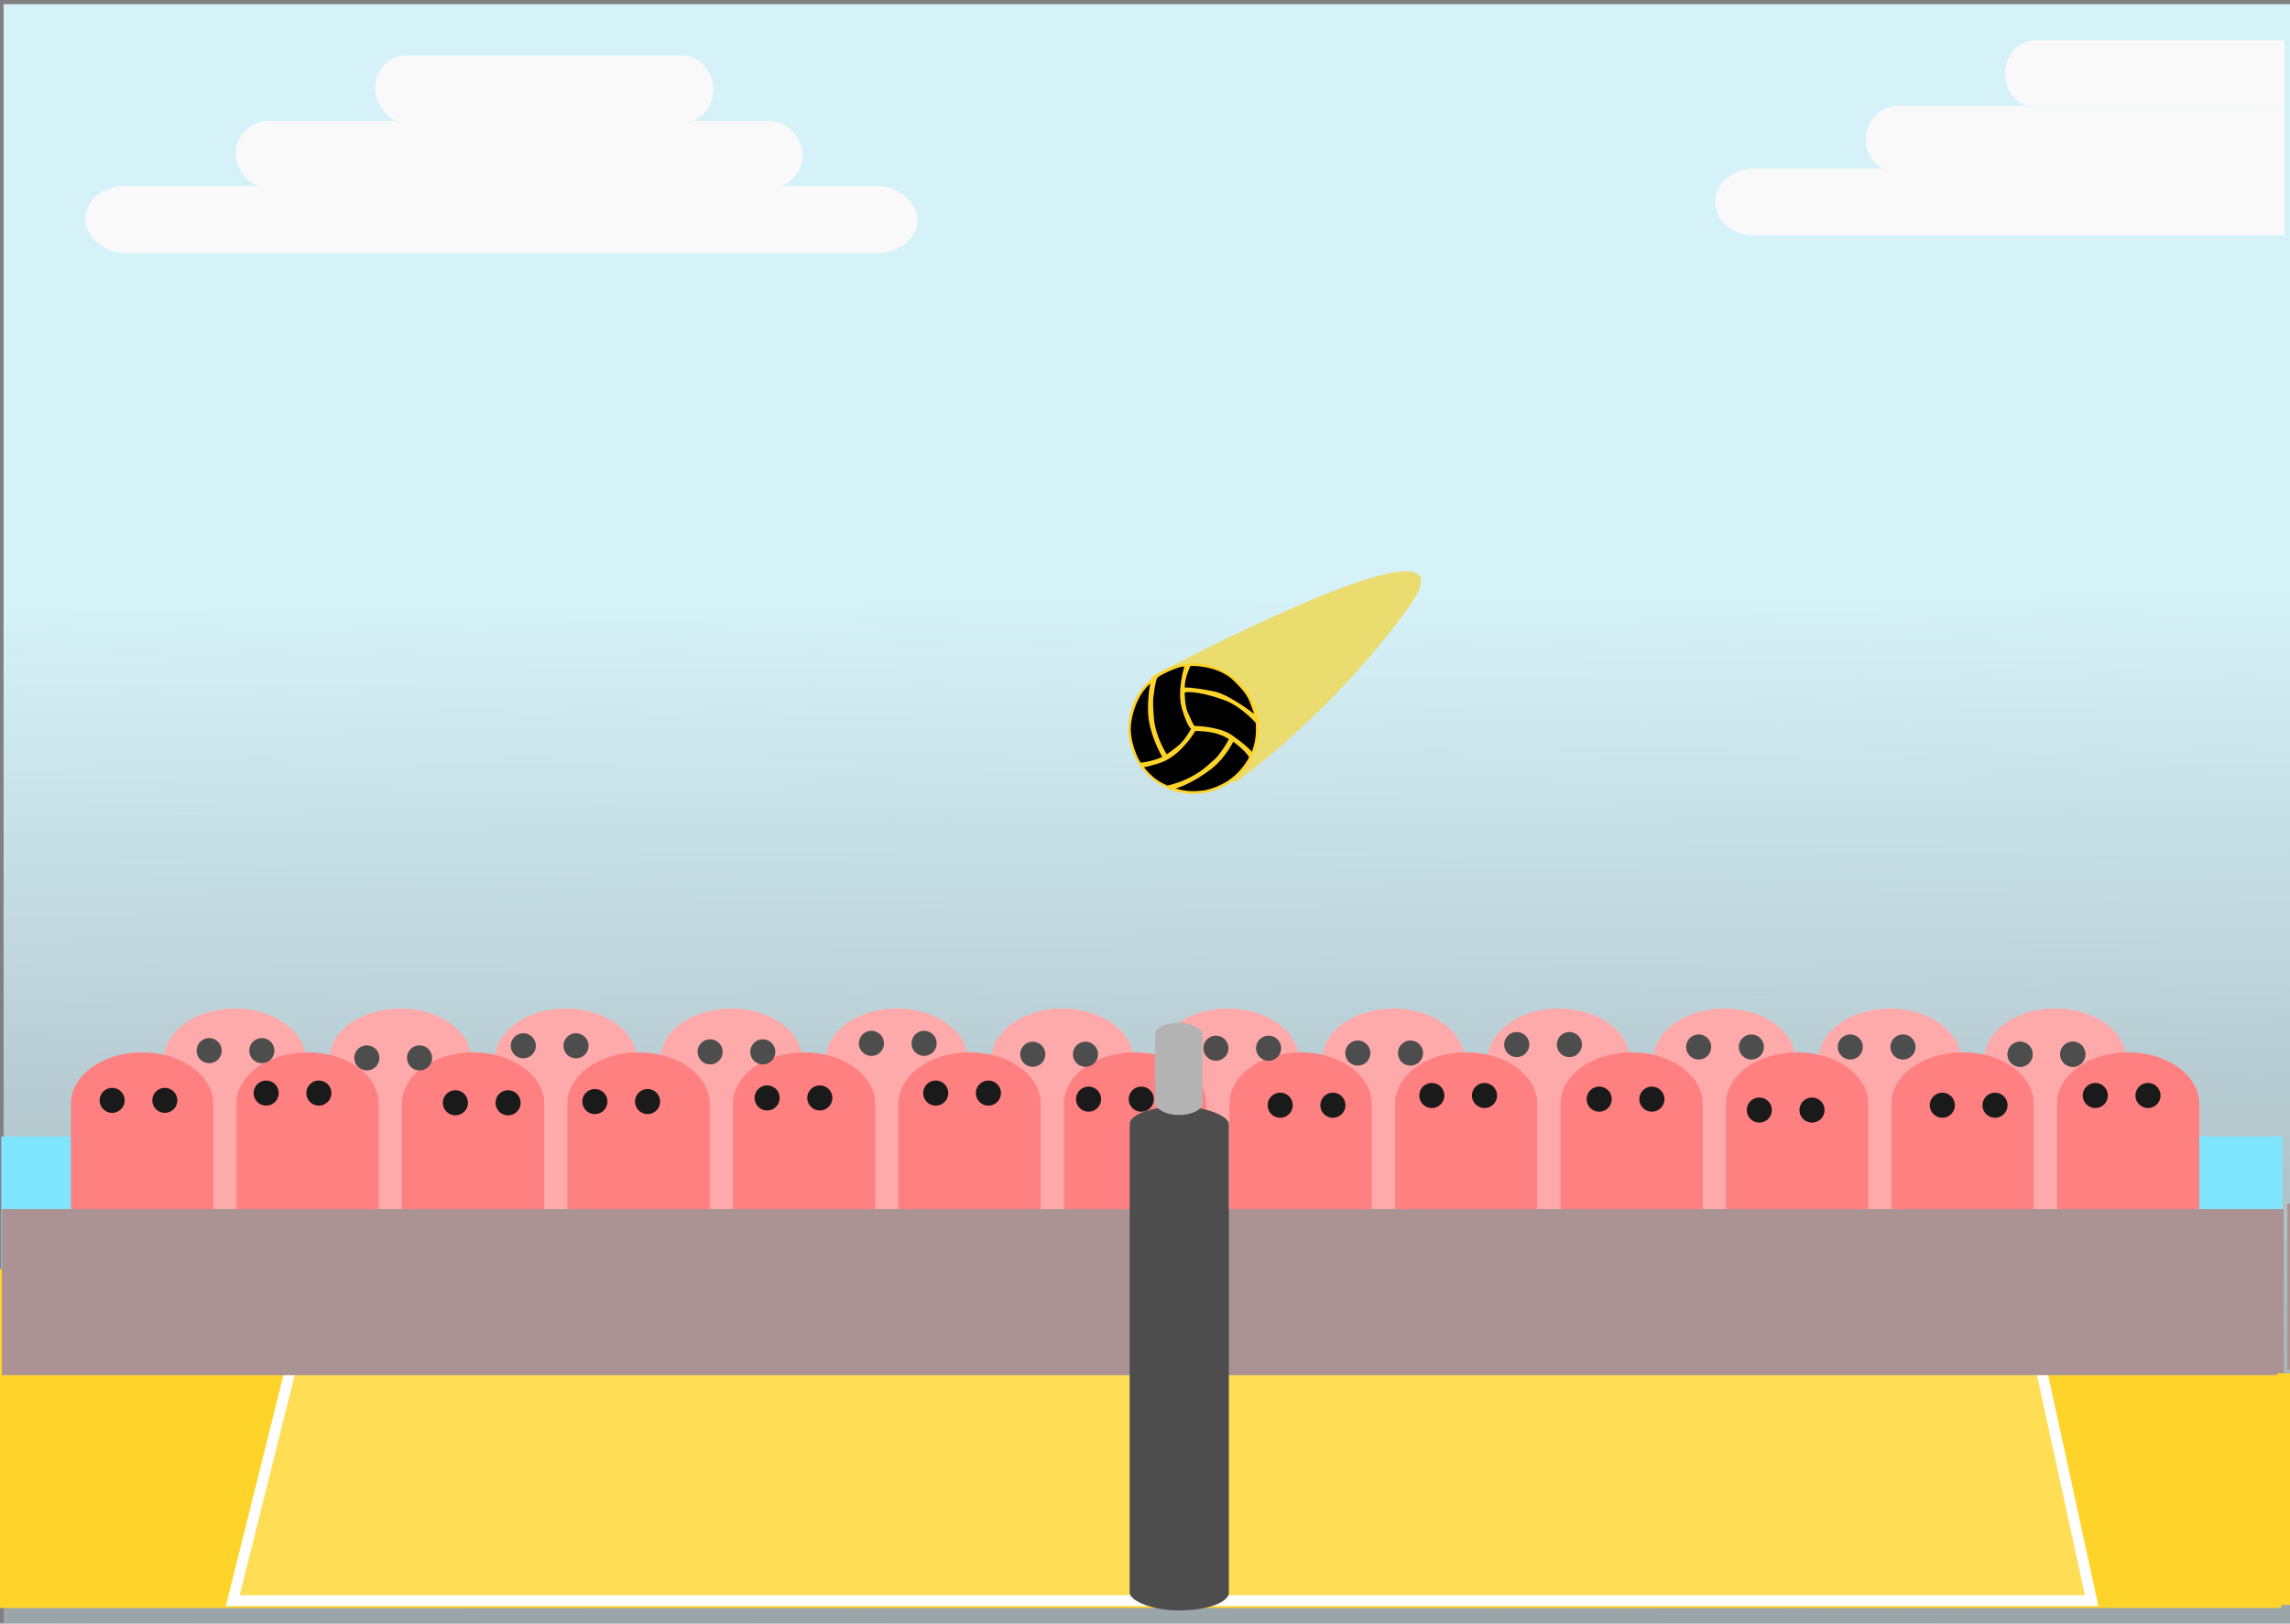 <?xml version="1.0" encoding="UTF-8" standalone="no"?>
<!-- Created with Inkscape (http://www.inkscape.org/) -->

<svg
   width="297.943mm"
   height="211.248mm"
   viewBox="0 0 1126.084 798.419"
   version="1.1"
   id="svg1"
   inkscape:version="1.3 (0e150ed6c4, 2023-07-21)"
   sodipodi:docname="backgorund.svg"
   xml:space="preserve"
   inkscape:export-filename="Volleyball Home Screen.svg"
   inkscape:export-xdpi="96"
   inkscape:export-ydpi="96"
   xmlns:inkscape="http://www.inkscape.org/namespaces/inkscape"
   xmlns:sodipodi="http://sodipodi.sourceforge.net/DTD/sodipodi-0.dtd"
   xmlns:xlink="http://www.w3.org/1999/xlink"
   xmlns="http://www.w3.org/2000/svg"
   xmlns:svg="http://www.w3.org/2000/svg"><rect x="0" y="0" width="1126.084" height="798.419" fill="#808080" stroke="none"/><sodipodi:namedview
     id="namedview1"
     pagecolor="#ffffff"
     bordercolor="#000000"
     borderopacity="0.25"
     inkscape:showpageshadow="2"
     inkscape:pageopacity="0.0"
     inkscape:pagecheckerboard="0"
     inkscape:deskcolor="#d1d1d1"
     inkscape:document-units="mm"
     inkscape:zoom="0.83828443"
     inkscape:cx="561.8618"
     inkscape:cy="28.033445"
     inkscape:window-width="2148"
     inkscape:window-height="1701"
     inkscape:window-x="2392"
     inkscape:window-y="0"
     inkscape:window-maximized="0"
     inkscape:current-layer="layer1" /><defs
     id="defs1"><linearGradient
       id="linearGradient26"
       inkscape:collect="always"><stop
         style="stop-color:#d6f2f9;stop-opacity:1;"
         offset="0"
         id="stop26" /><stop
         style="stop-color:#c5e9f5;stop-opacity:0;"
         offset="1"
         id="stop27" /></linearGradient><linearGradient
       id="linearGradient4"
       inkscape:collect="always"><stop
         style="stop-color:#d6f2f9;stop-opacity:1;"
         offset="0"
         id="stop4" /><stop
         style="stop-color:#c5e9f5;stop-opacity:0;"
         offset="1"
         id="stop5" /></linearGradient><linearGradient
       inkscape:collect="always"
       xlink:href="#linearGradient4"
       id="linearGradient5"
       x1="182.387"
       y1="291.607"
       x2="187.689"
       y2="1051.905"
       gradientUnits="userSpaceOnUse"
       gradientTransform="matrix(1.005,0,0,1.007,-0.241,4.493)" /><linearGradient
       inkscape:collect="always"
       xlink:href="#linearGradient26"
       id="linearGradient27"
       x1="1179.152"
       y1="268.278"
       x2="1185.514"
       y2="1051.905"
       gradientUnits="userSpaceOnUse"
       gradientTransform="translate(3.792,1.264)" /></defs><g
     inkscape:label="Layer 1"
     inkscape:groupmode="layer"
     id="layer1"
     transform="translate(-0.133,-3.473)"><rect
       style="display:inline;fill:url(#linearGradient5);fill-opacity:1;stroke:none;stroke-width:5.949;stroke-dasharray:none;stroke-opacity:1"
       id="rect4"
       width="1126.079"
       height="798.419"
       x="1.89"
       y="5.56" /><rect
       style="fill:#80e5ff;stroke-width:0.706"
       id="rect24"
       width="1121.713"
       height="65.983"
       x="0.75"
       y="562.356" /><path
       id="path28"
       style="display:inline;fill:#ffaaaa;stroke-width:6.099"
       d="m 115.582,499.443 h 1e-5 c 19.386,0 34.993,11.315 34.993,25.37 v 50.74 c 0,14.055 -15.607,25.37 -34.993,25.37 h -1e-5 c -19.386,0 -34.993,-11.315 -34.993,-25.37 v -50.74 c 0,-14.055 15.607,-25.37 34.993,-25.37 z" /><path
       id="rect6"
       style="display:inline;fill:#ff8080;stroke-width:6.099"
       d="m 69.986,520.969 h 7e-6 c 19.386,0 34.993,11.315 34.993,25.37 v 50.74 c 0,14.055 -15.607,25.37 -34.993,25.37 h -7e-6 c -19.386,0 -34.993,-11.315 -34.993,-25.37 v -50.74 c 0,-14.055 15.607,-25.37 34.993,-25.37 z" /><rect
       style="fill:#5599ff;stroke-width:1.002"
       id="rect2"
       width="1.06"
       height="6.362"
       x="548.221"
       y="769.842"
       rx="24.517"
       ry="6.362" /><rect
       style="fill:#ffd42a;stroke-width:0;stroke-dasharray:none"
       id="rect3"
       width="1121.709"
       height="166.751"
       x="0.133"
       y="627.48" /><path
       style="fill:#ffdd55;stroke:#ffffff;stroke-width:5.362;stroke-dasharray:none;stroke-opacity:1"
       d="M 114.604,790.621 H 1028.694 L 1003.76,676.094 H 143.196 Z"
       id="path2" /><g
       id="g39"
       transform="matrix(1,0,0,0.725,45.597,149.647)"
       style="fill:#ffaaaa"><path
         d="m 965.219,482.477 v 0 0 c 19.386,0 34.991,15.607 34.991,34.993 v 0 69.985 0 c 0,19.386 -15.605,34.993 -34.991,34.993 v 0 0 0 c -19.386,0 -34.993,-15.607 -34.993,-34.993 v 0 -69.985 0 c 0,-19.386 15.607,-34.993 34.993,-34.993 z"
         style="fill:#ffaaaa;stroke-width:7.163"
         id="path29" /><path
         d="m 883.834,482.477 v 0 h 0.001 c 19.385,0 34.992,15.607 34.992,34.993 v 0 69.985 0 c 0,19.386 -15.607,34.993 -34.993,34.993 v 0 0 0 c -19.386,0 -34.993,-15.607 -34.993,-34.993 v 0 -69.985 -10e-4 c 0,-19.385 15.607,-34.992 34.993,-34.992 z"
         style="fill:#ffaaaa;stroke-width:7.163"
         id="path30" /><path
         d="m 802.449,482.477 v 0 h 0.001 c 19.385,0 34.992,15.607 34.992,34.993 v 0 69.985 0 c 0,19.386 -15.607,34.993 -34.993,34.993 v 0 0 0 c -19.386,0 -34.993,-15.607 -34.993,-34.993 v 0 -69.985 -10e-4 c 0,-19.386 15.607,-34.992 34.993,-34.992 z"
         style="fill:#ffaaaa;stroke-width:7.163"
         id="path31" /><path
         d="m 721.064,482.477 v 0 h 0.001 c 19.386,0 34.992,15.607 34.992,34.993 v 0 69.985 10e-4 c 0,19.385 -15.607,34.992 -34.993,34.992 v 0 0 0 c -19.386,0 -34.993,-15.607 -34.993,-34.993 v 0 -69.985 -10e-4 c 10e-4,-19.386 15.607,-34.992 34.993,-34.992 z"
         style="fill:#ffaaaa;stroke-width:7.163"
         id="path32" /><path
         d="m 639.679,482.477 v 0 h 10e-4 c 19.386,0 34.992,15.607 34.992,34.993 v 0 69.985 10e-4 c 0,19.385 -15.607,34.992 -34.993,34.992 v 0 0 0 c -19.386,0 -34.992,-15.607 -34.992,-34.993 v 0 -69.985 -10e-4 c 0,-19.386 15.607,-34.992 34.992,-34.992 z"
         style="fill:#ffaaaa;stroke-width:7.163"
         id="path33" /><path
         d="m 558.295,482.477 v 0 0 c 19.386,0 34.992,15.607 34.992,34.993 v 0 69.985 10e-4 c 0,19.385 -15.607,34.992 -34.992,34.992 v 0 h -10e-4 v 0 c -19.386,0 -34.992,-15.607 -34.992,-34.993 v 0 -69.985 -10e-4 c 0,-19.386 15.607,-34.992 34.993,-34.992 z"
         style="fill:#ffaaaa;stroke-width:7.163"
         id="path34" /><path
         d="m 476.91,482.477 v 0 0 c 19.386,0 34.993,15.607 34.993,34.993 v 0 69.985 10e-4 c -0.001,19.386 -15.607,34.992 -34.993,34.992 v 0 h -0.001 v 0 c -19.386,0 -34.992,-15.607 -34.992,-34.993 v 0 -69.985 -10e-4 c 0,-19.386 15.607,-34.992 34.993,-34.992 z"
         style="fill:#ffaaaa;stroke-width:7.163"
         id="path35" /><path
         d="m 395.525,482.477 v 0 0 c 19.386,0 34.993,15.607 34.993,34.993 v 0 69.985 10e-4 c -10e-4,19.386 -15.607,34.992 -34.993,34.992 v 0 h -10e-4 v 0 c -19.386,-10e-4 -34.992,-15.607 -34.992,-34.993 v 0 -69.985 -10e-4 c 0,-19.386 15.607,-34.992 34.993,-34.992 z"
         style="fill:#ffaaaa;stroke-width:7.163"
         id="path36" /><path
         d="m 314.14,482.477 v 0 0 c 19.386,0 34.993,15.607 34.993,34.993 v 0 69.985 10e-4 c 0,19.386 -15.607,34.992 -34.993,34.992 v 0 h -10e-4 v 0 c -19.386,-10e-4 -34.992,-15.607 -34.992,-34.993 v 0 -69.985 -10e-4 c 0.001,-19.386 15.607,-34.992 34.993,-34.992 z"
         style="fill:#ffaaaa;stroke-width:7.163"
         id="path37" /><path
         d="m 232.755,482.477 v 0 0 c 19.386,0 34.993,15.607 34.993,34.993 v 0 69.985 10e-4 c 0,19.386 -15.607,34.992 -34.993,34.992 v 0 0 h -0.001 c -19.386,-10e-4 -34.992,-15.607 -34.992,-34.993 v 0 -69.985 -10e-4 c 0.001,-19.386 15.608,-34.992 34.993,-34.992 z"
         style="fill:#ffaaaa;stroke-width:7.163"
         id="path38" /><path
         d="m 151.37,482.477 v 0 h 0.001 c 19.386,0 34.992,15.607 34.992,34.993 v 0 69.985 10e-4 c 0,19.386 -15.607,34.992 -34.993,34.992 v 0 0 h -0.001 c -19.385,-10e-4 -34.991,-15.607 -34.991,-34.993 v -0.001 -69.984 -10e-4 c 0,-19.386 15.607,-34.992 34.992,-34.992 z"
         style="fill:#ffaaaa;stroke-width:7.163"
         id="path39" /></g><path
       id="rect7"
       style="fill:#ff8080;stroke-width:6.099"
       d="m 1046.603,520.969 v 0 c 19.386,0 34.993,11.315 34.993,25.37 v 50.74 c 0,14.055 -15.607,25.37 -34.993,25.37 v 0 c -19.386,0 -34.993,-11.315 -34.993,-25.37 v -50.74 c 0,-14.055 15.607,-25.37 34.993,-25.37 z" /><g
       id="g17"
       transform="matrix(1,0,0,0.725,0,171.173)"><path
         d="m 965.219,482.477 v 0 0 c 19.386,0 34.991,15.607 34.991,34.993 v 0 69.985 0 c 0,19.386 -15.605,34.993 -34.991,34.993 v 0 0 0 c -19.386,0 -34.993,-15.607 -34.993,-34.993 v 0 -69.985 0 c 0,-19.386 15.607,-34.993 34.993,-34.993 z"
         style="fill:#ff8080;stroke-width:7.163"
         id="path7" /><path
         d="m 883.834,482.477 v 0 h 0.001 c 19.385,0 34.992,15.607 34.992,34.993 v 0 69.985 0 c 0,19.386 -15.607,34.993 -34.993,34.993 v 0 0 0 c -19.386,0 -34.993,-15.607 -34.993,-34.993 v 0 -69.985 -10e-4 c 0,-19.385 15.607,-34.992 34.993,-34.992 z"
         style="fill:#ff8080;stroke-width:7.163"
         id="path8" /><path
         d="m 802.449,482.477 v 0 h 0.001 c 19.385,0 34.992,15.607 34.992,34.993 v 0 69.985 0 c 0,19.386 -15.607,34.993 -34.993,34.993 v 0 0 0 c -19.386,0 -34.993,-15.607 -34.993,-34.993 v 0 -69.985 -10e-4 c 0,-19.386 15.607,-34.992 34.993,-34.992 z"
         style="fill:#ff8080;stroke-width:7.163"
         id="path9" /><path
         d="m 721.064,482.477 v 0 h 0.001 c 19.386,0 34.992,15.607 34.992,34.993 v 0 69.985 10e-4 c 0,19.385 -15.607,34.992 -34.993,34.992 v 0 0 0 c -19.386,0 -34.993,-15.607 -34.993,-34.993 v 0 -69.985 -10e-4 c 10e-4,-19.386 15.607,-34.992 34.993,-34.992 z"
         style="fill:#ff8080;stroke-width:7.163"
         id="path10" /><path
         d="m 639.679,482.477 v 0 h 10e-4 c 19.386,0 34.992,15.607 34.992,34.993 v 0 69.985 10e-4 c 0,19.385 -15.607,34.992 -34.993,34.992 v 0 0 0 c -19.386,0 -34.992,-15.607 -34.992,-34.993 v 0 -69.985 -10e-4 c 0,-19.386 15.607,-34.992 34.992,-34.992 z"
         style="fill:#ff8080;stroke-width:7.163"
         id="path11" /><path
         d="m 558.295,482.477 v 0 0 c 19.386,0 34.992,15.607 34.992,34.993 v 0 69.985 10e-4 c 0,19.385 -15.607,34.992 -34.992,34.992 v 0 h -10e-4 v 0 c -19.386,0 -34.992,-15.607 -34.992,-34.993 v 0 -69.985 -10e-4 c 0,-19.386 15.607,-34.992 34.993,-34.992 z"
         style="fill:#ff8080;stroke-width:7.163"
         id="path12" /><path
         d="m 476.91,482.477 v 0 0 c 19.386,0 34.993,15.607 34.993,34.993 v 0 69.985 10e-4 c -0.001,19.386 -15.607,34.992 -34.993,34.992 v 0 h -0.001 v 0 c -19.386,0 -34.992,-15.607 -34.992,-34.993 v 0 -69.985 -10e-4 c 0,-19.386 15.607,-34.992 34.993,-34.992 z"
         style="fill:#ff8080;stroke-width:7.163"
         id="path13" /><path
         d="m 395.525,482.477 v 0 0 c 19.386,0 34.993,15.607 34.993,34.993 v 0 69.985 10e-4 c -10e-4,19.386 -15.607,34.992 -34.993,34.992 v 0 h -10e-4 v 0 c -19.386,-10e-4 -34.992,-15.607 -34.992,-34.993 v 0 -69.985 -10e-4 c 0,-19.386 15.607,-34.992 34.993,-34.992 z"
         style="fill:#ff8080;stroke-width:7.163"
         id="path14" /><path
         d="m 314.14,482.477 v 0 0 c 19.386,0 34.993,15.607 34.993,34.993 v 0 69.985 10e-4 c 0,19.386 -15.607,34.992 -34.993,34.992 v 0 h -10e-4 v 0 c -19.386,-10e-4 -34.992,-15.607 -34.992,-34.993 v 0 -69.985 -10e-4 c 0.001,-19.386 15.607,-34.992 34.993,-34.992 z"
         style="fill:#ff8080;stroke-width:7.163"
         id="path15" /><path
         d="m 232.755,482.477 v 0 0 c 19.386,0 34.993,15.607 34.993,34.993 v 0 69.985 10e-4 c 0,19.386 -15.607,34.992 -34.993,34.992 v 0 0 h -0.001 c -19.386,-10e-4 -34.992,-15.607 -34.992,-34.993 v 0 -69.985 -10e-4 c 0.001,-19.386 15.608,-34.992 34.993,-34.992 z"
         style="fill:#ff8080;stroke-width:7.163"
         id="path16" /><path
         d="m 151.37,482.477 v 0 h 0.001 c 19.386,0 34.992,15.607 34.992,34.993 v 0 69.985 10e-4 c 0,19.386 -15.607,34.992 -34.993,34.992 v 0 0 h -0.001 c -19.385,-10e-4 -34.991,-15.607 -34.991,-34.993 v -0.001 -69.984 -10e-4 c 0,-19.386 15.607,-34.992 34.992,-34.992 z"
         style="fill:#ff8080;stroke-width:7.163"
         id="path17" /></g><rect
       style="fill:#ac9393;fill-opacity:1;stroke:none;stroke-width:4.77;stroke-dasharray:none;stroke-opacity:1"
       id="rect5"
       width="1122.062"
       height="81.65"
       x="1.06"
       y="598.059" /><g
       id="g8"
       transform="matrix(1,0,0,0.823,6.362,140.035)"><rect
         style="fill:#4d4d4d;stroke-width:0.787"
         id="rect1"
         width="48.778"
         height="301.15"
         x="549.281"
         y="495.201"
         rx="24.389"
         ry="10.652" /><rect
         style="fill:#b3b3b3;stroke-width:0.813"
         id="rect8"
         width="23.329"
         height="55.14"
         x="561.741"
         y="445.175"
         rx="24.389"
         ry="7.011" /></g><rect
       style="fill:#f9f9f9;stroke-width:0.522"
       id="rect9"
       width="166.481"
       height="32.872"
       x="184.508"
       y="30.751"
       rx="14.797"
       ry="16.436" /><rect
       style="fill:#f9f9f9;stroke-width:0.676"
       id="rect9-6"
       width="278.882"
       height="32.872"
       x="116"
       y="63"
       rx="15.906"
       ry="16.436" /><rect
       style="fill:#f9f9f9;stroke-width:0.819"
       id="rect10"
       width="409.31"
       height="32.872"
       x="42"
       y="95"
       rx="19.103"
       ry="16.436" /><path
       d="m 1123.482,55.578 v -32.25 H 1000.959 c -1.025,0 -2.025,0.116 -2.99,0.334 -0.965,0.218 -1.895,0.538 -2.781,0.953 -0.886,0.415 -1.727,0.924 -2.514,1.514 -0.787,0.59 -1.519,1.261 -2.188,2.004 -0.669,0.743 -1.274,1.556 -1.805,2.43 -0.531,0.874 -0.988,1.809 -1.361,2.793 -0.373,0.984 -0.663,2.016 -0.859,3.088 -0.196,1.072 -0.299,2.182 -0.299,3.32 0,1.138 0.102,2.25 0.299,3.322 0.196,1.072 0.486,2.104 0.859,3.088 0.373,0.984 0.831,1.919 1.361,2.793 0.531,0.874 1.136,1.687 1.805,2.43 0.669,0.743 1.401,1.414 2.188,2.004 0.787,0.59 1.628,1.097 2.514,1.512 0.618,0.289 1.282,0.471 1.939,0.666 z"
       style="fill:#f9f9f9;stroke-width:0.522"
       id="path22" /><path
       d="M 1123.482,56.201 V 55.578 H 997.127 c 0.285,0.085 0.55,0.223 0.842,0.289 0.965,0.218 1.966,0.334 2.99,0.334 z"
       style="fill:#f9f9f9;stroke-width:0.676"
       id="path21" /><path
       d="M 1123.482,87.578 V 56.201 H 1000.959 c -1.025,0 -2.025,-0.116 -2.99,-0.334 -0.292,-0.066 -0.556,-0.204 -0.842,-0.289 h -63.568 c -1.101,0 -2.176,0.114 -3.213,0.332 -1.037,0.218 -2.036,0.54 -2.988,0.955 -0.952,0.415 -1.857,0.922 -2.703,1.512 -0.846,0.59 -1.633,1.261 -2.352,2.004 -0.719,0.743 -1.369,1.556 -1.939,2.43 -0.571,0.874 -1.062,1.809 -1.463,2.793 -0.401,0.984 -0.713,2.018 -0.924,3.09 -0.211,1.072 -0.322,2.182 -0.322,3.32 0,1.138 0.111,2.248 0.322,3.32 0.211,1.072 0.522,2.104 0.924,3.088 0.401,0.984 0.892,1.919 1.463,2.793 0.571,0.874 1.221,1.689 1.939,2.432 0.719,0.743 1.506,1.414 2.352,2.004 0.846,0.59 1.751,1.097 2.703,1.512 0.414,0.181 0.869,0.272 1.301,0.416 z"
       style="fill:#f9f9f9;stroke-width:0.676"
       id="path20" /><path
       d="M 1123.416,119.273 V 87.273 H 933.492 c -1.101,0 -2.176,-0.114 -3.213,-0.332 -0.586,-0.123 -1.127,-0.352 -1.688,-0.539 h -65.902 c -1.323,0 -2.614,0.114 -3.859,0.332 -1.246,0.218 -2.446,0.54 -3.59,0.955 -1.143,0.415 -2.228,0.922 -3.244,1.512 -1.016,0.59 -1.963,1.261 -2.826,2.004 -0.863,0.743 -1.643,1.556 -2.328,2.43 -0.685,0.874 -1.276,1.809 -1.758,2.793 -0.482,0.984 -0.856,2.018 -1.109,3.09 -0.254,1.072 -0.387,2.182 -0.387,3.32 0,1.138 0.133,2.248 0.387,3.32 0.254,1.072 0.627,2.104 1.109,3.088 0.482,0.984 1.073,1.919 1.758,2.793 0.685,0.874 1.465,1.689 2.328,2.432 0.863,0.743 1.81,1.414 2.826,2.004 1.016,0.59 2.101,1.097 3.244,1.512 1.143,0.415 2.344,0.737 3.59,0.955 1.246,0.218 2.536,0.332 3.859,0.332 z"
       style="fill:#f9f9f9;stroke-width:0.819"
       id="path18" /><g
       id="g23"
       style="display:inline"
       transform="translate(-29.348,-55.109)"><path
         style="opacity:1;fill:#ebdc70;fill-opacity:1;stroke:#000000;stroke-width:0;stroke-linecap:round;stroke-dasharray:none"
         d="m 566.236,336.203 41.077,52.453 c 0,0 48.029,-34.126 85.947,-87.21 37.918,-53.085 -127.024,34.758 -127.024,34.758 z"
         id="path24"
         transform="translate(29.348,55.109)" /><circle
         style="display:inline;opacity:1;fill:#ffd42a;stroke-width:5.949"
         id="path1"
         cx="616.391"
         cy="416.857"
         r="32.054" /><path
         style="display:inline;opacity:1;fill:#000000;fill-opacity:1;stroke:#000000;stroke-width:0;stroke-linecap:round;stroke-dasharray:none"
         d="m 611.816,386.562 c 0,0 -3.692,11.757 -1.145,20.46 2.646,9.045 4.503,9.953 4.503,9.953 0,0 -2.804,5.253 -5.806,7.86 -3.002,2.607 -6.162,4.661 -6.162,4.661 0,0 -5.53,-8.452 -6.32,-17.853 -0.622,-7.4 -0.276,-9.953 -0.276,-9.953 0,0 0.997,-9.028 2.172,-9.993 2.556,-2.098 12.744,-6.28 13.034,-5.135 z"
         id="path3"
         sodipodi:nodetypes="cscscscsc" /><path
         style="display:inline;opacity:1;fill:#000000;fill-opacity:1;stroke:#000000;stroke-width:0;stroke-linecap:round;stroke-dasharray:none"
         d="m 595.194,394.636 c 0.886,-0.458 -7.131,4.447 -9.44,19.131 -1.357,8.63 3.635,18.953 4.748,19.885 3.346,-0.446 6.785,-1.19 10.501,-2.821 0,0 -5.03,-8.431 -6.563,-17.902 -1.295,-7.998 0.597,-18.341 0.754,-18.293 z"
         id="path4"
         sodipodi:nodetypes="csccsc" /><path
         style="display:inline;opacity:1;fill:#000000;fill-opacity:1;stroke:#000000;stroke-width:0;stroke-linecap:round;stroke-dasharray:none"
         d="m 614.8,386.173 c -0.15,-0.318 13.666,-0.483 21.338,7.122 7.279,7.215 7.151,8.402 10.082,16.366 0,0 -12.023,-9.318 -19.215,-10.948 -5.297,-1.201 -12.513,-2.072 -13.853,-2.039 l -1.117,0.028 c 0.298,-5.52 1.699,-7.662 2.765,-10.529 z"
         id="path5"
         sodipodi:nodetypes="cscsscc" /><path
         style="display:inline;opacity:1;fill:#000000;fill-opacity:1;stroke:#000000;stroke-width:0;stroke-linecap:round;stroke-dasharray:none"
         d="m 612.091,399.216 c -0.157,-0.213 -0.018,7.037 1.76,10.418 1.159,2.204 2.444,5.952 3.212,5.949 1.57,-0.007 12.642,0.517 18.349,4.608 8.457,6.063 9.608,8.127 9.608,8.127 2.026,-5.017 2.27,-9.699 1.927,-14.272 0,0 -6.761,-7.754 -14.719,-10.892 -9.766,-3.851 -19.283,-4.873 -20.137,-3.938 z"
         id="path6"
         sodipodi:nodetypes="csssccsc" /><path
         style="display:inline;opacity:1;fill:#000000;fill-opacity:1;stroke:#000000;stroke-width:0;stroke-linecap:round;stroke-dasharray:none"
         d="m 617.313,418.012 c 5.684,0.196 11.375,0.754 16.478,4.05 0.175,0 -4.553,8.016 -7.206,10.082 -2.45,1.909 -5.663,6.032 -14.495,9.943 -4.29,1.899 -8.231,2.708 -8.658,2.765 -3.507,-1.654 -7.161,-3.572 -11.395,-8.937 0,0 7.103,-1.561 10.39,-3.184 8.993,-4.441 14.886,-14.719 14.886,-14.719 z"
         id="path19"
         sodipodi:nodetypes="ccssccsc" /><path
         style="display:inline;opacity:1;fill:#000000;fill-opacity:1;stroke:#000000;stroke-width:0;stroke-linecap:round;stroke-dasharray:none"
         d="m 635.942,423.319 c 2.895,2.261 5.787,4.525 7.736,7.513 0.292,-0.177 -3.422,7.645 -11.591,12.456 -5.621,3.311 -11.295,4.236 -12.177,4.133 -5.163,0.597 -9.095,-0.088 -12.484,-1.117 -0.724,0.424 8.08,-1.989 18.07,-9.887 6.558,-5.185 10.445,-13.099 10.445,-13.099 z"
         id="path23"
         sodipodi:nodetypes="ccsccsc" /></g><g
       id="g40"
       inkscape:label="Serving Space"><rect
         style="fill:url(#linearGradient27);fill-opacity:1;stroke-width:0.994"
         id="rect25"
         width="290.925"
         height="794.523"
         x="1126.383"
         y="0.385"
         ry="0" /><rect
         style="fill:#ac9393;fill-opacity:1;stroke:none;stroke-width:2.426;stroke-dasharray:none;stroke-opacity:1"
         id="rect5-9"
         width="290.403"
         height="81.65"
         x="1124.9"
         y="595.361" /><rect
         style="fill:#ffd42a;fill-opacity:1;stroke-width:0.988"
         id="rect26"
         width="296.174"
         height="113.88"
         x="1119.977"
         y="678.812" /></g><circle
       style="opacity:1;fill:#1a1a1a;fill-opacity:1;stroke:#000000;stroke-width:0;stroke-linecap:round;stroke-dasharray:none"
       id="path40"
       cx="55.271"
       cy="544.588"
       r="6.162" /><circle
       style="opacity:1;fill:#1a1a1a;fill-opacity:1;stroke:#000000;stroke-width:0;stroke-linecap:round;stroke-dasharray:none"
       id="circle40"
       cx="81.181"
       cy="544.588"
       r="6.162" /><g
       id="g44"
       transform="translate(47.717,-24.455)"
       style="fill:#4d4d4d"><path
         id="circle41"
         style="opacity:1;fill:#4d4d4d;stroke:#000000;stroke-width:0;stroke-linecap:round"
         d="m 61.433,544.588 a 6.162,6.162 0 0 1 -6.162,6.162 6.162,6.162 0 0 1 -6.162,-6.162 6.162,6.162 0 0 1 6.162,-6.162 6.162,6.162 0 0 1 6.162,6.162 z" /><path
         id="circle42"
         style="opacity:1;fill:#4d4d4d;stroke:#000000;stroke-width:0;stroke-linecap:round"
         d="m 87.343,544.588 a 6.162,6.162 0 0 1 -6.162,6.162 6.162,6.162 0 0 1 -6.162,-6.162 6.162,6.162 0 0 1 6.162,-6.162 6.162,6.162 0 0 1 6.162,6.162 z" /></g><g
       id="g45"
       transform="translate(1.789,2.386)"><path
         id="circle43"
         style="opacity:1;fill:#1a1a1a;stroke:#000000;stroke-width:0;stroke-linecap:round"
         d="m 959.627,544.588 a 6.162,6.162 0 0 1 -6.162,6.162 6.162,6.162 0 0 1 -6.162,-6.162 6.162,6.162 0 0 1 6.162,-6.162 6.162,6.162 0 0 1 6.162,6.162 z" /><path
         id="circle44"
         style="opacity:1;fill:#1a1a1a;stroke:#000000;stroke-width:0;stroke-linecap:round"
         d="m 985.537,544.588 a 6.162,6.162 0 0 1 -6.162,6.162 6.162,6.162 0 0 1 -6.162,-6.162 6.162,6.162 0 0 1 6.162,-6.162 6.162,6.162 0 0 1 6.162,6.162 z" /></g><g
       id="g46"
       transform="translate(237.39,0.596)"><path
         id="path45"
         style="opacity:1;fill:#1a1a1a;stroke:#000000;stroke-width:0;stroke-linecap:round"
         d="m 61.433,544.588 a 6.162,6.162 0 0 1 -6.162,6.162 6.162,6.162 0 0 1 -6.162,-6.162 6.162,6.162 0 0 1 6.162,-6.162 6.162,6.162 0 0 1 6.162,6.162 z" /><path
         id="path46"
         style="opacity:1;fill:#1a1a1a;stroke:#000000;stroke-width:0;stroke-linecap:round"
         d="m 87.343,544.588 a 6.162,6.162 0 0 1 -6.162,6.162 6.162,6.162 0 0 1 -6.162,-6.162 6.162,6.162 0 0 1 6.162,-6.162 6.162,6.162 0 0 1 6.162,6.162 z" /></g><g
       id="g48"
       transform="translate(75.75,-3.579)"><path
         id="path47"
         style="opacity:1;fill:#1a1a1a;stroke:#000000;stroke-width:0;stroke-linecap:round"
         d="m 61.433,544.588 a 6.162,6.162 0 0 1 -6.162,6.162 6.162,6.162 0 0 1 -6.162,-6.162 6.162,6.162 0 0 1 6.162,-6.162 6.162,6.162 0 0 1 6.162,6.162 z" /><path
         id="path48"
         style="opacity:1;fill:#1a1a1a;stroke:#000000;stroke-width:0;stroke-linecap:round"
         d="m 87.343,544.588 a 6.162,6.162 0 0 1 -6.162,6.162 6.162,6.162 0 0 1 -6.162,-6.162 6.162,6.162 0 0 1 6.162,-6.162 6.162,6.162 0 0 1 6.162,6.162 z" /></g><g
       id="g50"
       transform="translate(168.797,1.193)"><path
         id="path49"
         style="opacity:1;fill:#1a1a1a;stroke:#000000;stroke-width:0;stroke-linecap:round"
         d="m 61.433,544.588 a 6.162,6.162 0 0 1 -6.162,6.162 6.162,6.162 0 0 1 -6.162,-6.162 6.162,6.162 0 0 1 6.162,-6.162 6.162,6.162 0 0 1 6.162,6.162 z" /><path
         id="path50"
         style="opacity:1;fill:#1a1a1a;stroke:#000000;stroke-width:0;stroke-linecap:round"
         d="m 87.343,544.588 a 6.162,6.162 0 0 1 -6.162,6.162 6.162,6.162 0 0 1 -6.162,-6.162 6.162,6.162 0 0 1 6.162,-6.162 6.162,6.162 0 0 1 6.162,6.162 z" /></g><g
       id="g52"
       transform="translate(322.086,-1.193)"><path
         id="path51"
         style="opacity:1;fill:#1a1a1a;stroke:#000000;stroke-width:0;stroke-linecap:round"
         d="m 61.433,544.588 a 6.162,6.162 0 0 1 -6.162,6.162 6.162,6.162 0 0 1 -6.162,-6.162 6.162,6.162 0 0 1 6.162,-6.162 6.162,6.162 0 0 1 6.162,6.162 z" /><path
         id="path52"
         style="opacity:1;fill:#1a1a1a;stroke:#000000;stroke-width:0;stroke-linecap:round"
         d="m 87.343,544.588 a 6.162,6.162 0 0 1 -6.162,6.162 6.162,6.162 0 0 1 -6.162,-6.162 6.162,6.162 0 0 1 6.162,-6.162 6.162,6.162 0 0 1 6.162,6.162 z" /></g><g
       id="g54"
       transform="translate(404.994,-3.579)"><path
         id="path53"
         style="opacity:1;fill:#1a1a1a;stroke:#000000;stroke-width:0;stroke-linecap:round"
         d="m 61.433,544.588 a 6.162,6.162 0 0 1 -6.162,6.162 6.162,6.162 0 0 1 -6.162,-6.162 6.162,6.162 0 0 1 6.162,-6.162 6.162,6.162 0 0 1 6.162,6.162 z" /><path
         id="path54"
         style="opacity:1;fill:#1a1a1a;stroke:#000000;stroke-width:0;stroke-linecap:round"
         d="m 87.343,544.588 a 6.162,6.162 0 0 1 -6.162,6.162 6.162,6.162 0 0 1 -6.162,-6.162 6.162,6.162 0 0 1 6.162,-6.162 6.162,6.162 0 0 1 6.162,6.162 z" /></g><g
       id="g56"
       transform="translate(480.147,-0.596)"><path
         id="path55"
         style="opacity:1;fill:#1a1a1a;stroke:#000000;stroke-width:0;stroke-linecap:round"
         d="m 61.433,544.588 a 6.162,6.162 0 0 1 -6.162,6.162 6.162,6.162 0 0 1 -6.162,-6.162 6.162,6.162 0 0 1 6.162,-6.162 6.162,6.162 0 0 1 6.162,6.162 z" /><path
         id="path56"
         style="opacity:1;fill:#1a1a1a;stroke:#000000;stroke-width:0;stroke-linecap:round"
         d="m 87.343,544.588 a 6.162,6.162 0 0 1 -6.162,6.162 6.162,6.162 0 0 1 -6.162,-6.162 6.162,6.162 0 0 1 6.162,-6.162 6.162,6.162 0 0 1 6.162,6.162 z" /></g><g
       id="g58"
       transform="translate(574.387,2.386)"><path
         id="path57"
         style="opacity:1;fill:#1a1a1a;stroke:#000000;stroke-width:0;stroke-linecap:round"
         d="m 61.433,544.588 a 6.162,6.162 0 0 1 -6.162,6.162 6.162,6.162 0 0 1 -6.162,-6.162 6.162,6.162 0 0 1 6.162,-6.162 6.162,6.162 0 0 1 6.162,6.162 z" /><path
         id="path58"
         style="opacity:1;fill:#1a1a1a;stroke:#000000;stroke-width:0;stroke-linecap:round"
         d="m 87.343,544.588 a 6.162,6.162 0 0 1 -6.162,6.162 6.162,6.162 0 0 1 -6.162,-6.162 6.162,6.162 0 0 1 6.162,-6.162 6.162,6.162 0 0 1 6.162,6.162 z" /></g><g
       id="g60"
       transform="translate(648.944,-2.386)"><path
         id="path59"
         style="opacity:1;fill:#1a1a1a;stroke:#000000;stroke-width:0;stroke-linecap:round"
         d="m 61.433,544.588 a 6.162,6.162 0 0 1 -6.162,6.162 6.162,6.162 0 0 1 -6.162,-6.162 6.162,6.162 0 0 1 6.162,-6.162 6.162,6.162 0 0 1 6.162,6.162 z" /><path
         id="path60"
         style="opacity:1;fill:#1a1a1a;stroke:#000000;stroke-width:0;stroke-linecap:round"
         d="m 87.343,544.588 a 6.162,6.162 0 0 1 -6.162,6.162 6.162,6.162 0 0 1 -6.162,-6.162 6.162,6.162 0 0 1 6.162,-6.162 6.162,6.162 0 0 1 6.162,6.162 z" /></g><g
       id="g62"
       transform="translate(731.255,-0.596)"><path
         id="path61"
         style="opacity:1;fill:#1a1a1a;stroke:#000000;stroke-width:0;stroke-linecap:round"
         d="m 61.433,544.588 a 6.162,6.162 0 0 1 -6.162,6.162 6.162,6.162 0 0 1 -6.162,-6.162 6.162,6.162 0 0 1 6.162,-6.162 6.162,6.162 0 0 1 6.162,6.162 z" /><path
         id="path62"
         style="opacity:1;fill:#1a1a1a;stroke:#000000;stroke-width:0;stroke-linecap:round"
         d="m 87.343,544.588 a 6.162,6.162 0 0 1 -6.162,6.162 6.162,6.162 0 0 1 -6.162,-6.162 6.162,6.162 0 0 1 6.162,-6.162 6.162,6.162 0 0 1 6.162,6.162 z" /></g><g
       id="g64"
       transform="translate(809.988,4.772)"><path
         id="path63"
         style="opacity:1;fill:#1a1a1a;stroke:#000000;stroke-width:0;stroke-linecap:round"
         d="m 61.433,544.588 a 6.162,6.162 0 0 1 -6.162,6.162 6.162,6.162 0 0 1 -6.162,-6.162 6.162,6.162 0 0 1 6.162,-6.162 6.162,6.162 0 0 1 6.162,6.162 z" /><path
         id="path64"
         style="opacity:1;fill:#1a1a1a;stroke:#000000;stroke-width:0;stroke-linecap:round"
         d="m 87.343,544.588 a 6.162,6.162 0 0 1 -6.162,6.162 6.162,6.162 0 0 1 -6.162,-6.162 6.162,6.162 0 0 1 6.162,-6.162 6.162,6.162 0 0 1 6.162,6.162 z" /></g><g
       id="g66"
       transform="translate(975.206,-2.386)"><path
         id="path65"
         style="opacity:1;fill:#1a1a1a;stroke:#000000;stroke-width:0;stroke-linecap:round"
         d="m 61.433,544.588 a 6.162,6.162 0 0 1 -6.162,6.162 6.162,6.162 0 0 1 -6.162,-6.162 6.162,6.162 0 0 1 6.162,-6.162 6.162,6.162 0 0 1 6.162,6.162 z" /><path
         id="path66"
         style="opacity:1;fill:#1a1a1a;stroke:#000000;stroke-width:0;stroke-linecap:round"
         d="m 87.343,544.588 a 6.162,6.162 0 0 1 -6.162,6.162 6.162,6.162 0 0 1 -6.162,-6.162 6.162,6.162 0 0 1 6.162,-6.162 6.162,6.162 0 0 1 6.162,6.162 z" /></g><g
       id="g68"
       transform="translate(125.256,-20.876)"
       style="fill:#4d4d4d"><path
         id="path67"
         style="opacity:1;fill:#4d4d4d;stroke:#000000;stroke-width:0;stroke-linecap:round"
         d="m 61.433,544.588 a 6.162,6.162 0 0 1 -6.162,6.162 6.162,6.162 0 0 1 -6.162,-6.162 6.162,6.162 0 0 1 6.162,-6.162 6.162,6.162 0 0 1 6.162,6.162 z" /><path
         id="path68"
         style="opacity:1;fill:#4d4d4d;stroke:#000000;stroke-width:0;stroke-linecap:round"
         d="m 87.343,544.588 a 6.162,6.162 0 0 1 -6.162,6.162 6.162,6.162 0 0 1 -6.162,-6.162 6.162,6.162 0 0 1 6.162,-6.162 6.162,6.162 0 0 1 6.162,6.162 z" /></g><g
       id="g70"
       transform="translate(202.199,-26.841)"
       style="fill:#4d4d4d"><path
         id="path69"
         style="opacity:1;fill:#4d4d4d;stroke:#000000;stroke-width:0;stroke-linecap:round"
         d="m 61.433,544.588 a 6.162,6.162 0 0 1 -6.162,6.162 6.162,6.162 0 0 1 -6.162,-6.162 6.162,6.162 0 0 1 6.162,-6.162 6.162,6.162 0 0 1 6.162,6.162 z" /><path
         id="path70"
         style="opacity:1;fill:#4d4d4d;stroke:#000000;stroke-width:0;stroke-linecap:round"
         d="m 87.343,544.588 a 6.162,6.162 0 0 1 -6.162,6.162 6.162,6.162 0 0 1 -6.162,-6.162 6.162,6.162 0 0 1 6.162,-6.162 6.162,6.162 0 0 1 6.162,6.162 z" /></g><g
       id="g72"
       transform="translate(294.053,-23.858)"
       style="fill:#4d4d4d"><path
         id="path71"
         style="opacity:1;fill:#4d4d4d;stroke:#000000;stroke-width:0;stroke-linecap:round"
         d="m 61.433,544.588 a 6.162,6.162 0 0 1 -6.162,6.162 6.162,6.162 0 0 1 -6.162,-6.162 6.162,6.162 0 0 1 6.162,-6.162 6.162,6.162 0 0 1 6.162,6.162 z" /><path
         id="path72"
         style="opacity:1;fill:#4d4d4d;stroke:#000000;stroke-width:0;stroke-linecap:round"
         d="m 87.343,544.588 a 6.162,6.162 0 0 1 -6.162,6.162 6.162,6.162 0 0 1 -6.162,-6.162 6.162,6.162 0 0 1 6.162,-6.162 6.162,6.162 0 0 1 6.162,6.162 z" /></g><g
       id="g74"
       transform="translate(373.382,-28.033)"
       style="fill:#4d4d4d"><path
         id="path73"
         style="opacity:1;fill:#4d4d4d;stroke:#000000;stroke-width:0;stroke-linecap:round"
         d="m 61.433,544.588 a 6.162,6.162 0 0 1 -6.162,6.162 6.162,6.162 0 0 1 -6.162,-6.162 6.162,6.162 0 0 1 6.162,-6.162 6.162,6.162 0 0 1 6.162,6.162 z" /><path
         id="path74"
         style="opacity:1;fill:#4d4d4d;stroke:#000000;stroke-width:0;stroke-linecap:round"
         d="m 87.343,544.588 a 6.162,6.162 0 0 1 -6.162,6.162 6.162,6.162 0 0 1 -6.162,-6.162 6.162,6.162 0 0 1 6.162,-6.162 6.162,6.162 0 0 1 6.162,6.162 z" /></g><g
       id="g76"
       transform="translate(452.71,-22.665)"
       style="fill:#4d4d4d"><path
         id="path75"
         style="opacity:1;fill:#4d4d4d;stroke:#000000;stroke-width:0;stroke-linecap:round"
         d="m 61.433,544.588 a 6.162,6.162 0 0 1 -6.162,6.162 6.162,6.162 0 0 1 -6.162,-6.162 6.162,6.162 0 0 1 6.162,-6.162 6.162,6.162 0 0 1 6.162,6.162 z" /><path
         id="path76"
         style="opacity:1;fill:#4d4d4d;stroke:#000000;stroke-width:0;stroke-linecap:round"
         d="m 87.343,544.588 a 6.162,6.162 0 0 1 -6.162,6.162 6.162,6.162 0 0 1 -6.162,-6.162 6.162,6.162 0 0 1 6.162,-6.162 6.162,6.162 0 0 1 6.162,6.162 z" /></g><g
       id="g78"
       transform="translate(542.775,-25.648)"
       style="fill:#4d4d4d"><path
         id="path77"
         style="opacity:1;fill:#4d4d4d;stroke:#000000;stroke-width:0;stroke-linecap:round"
         d="m 61.433,544.588 a 6.162,6.162 0 0 1 -6.162,6.162 6.162,6.162 0 0 1 -6.162,-6.162 6.162,6.162 0 0 1 6.162,-6.162 6.162,6.162 0 0 1 6.162,6.162 z" /><path
         id="path78"
         style="opacity:1;fill:#4d4d4d;stroke:#000000;stroke-width:0;stroke-linecap:round"
         d="m 87.343,544.588 a 6.162,6.162 0 0 1 -6.162,6.162 6.162,6.162 0 0 1 -6.162,-6.162 6.162,6.162 0 0 1 6.162,-6.162 6.162,6.162 0 0 1 6.162,6.162 z" /></g><g
       id="g80"
       transform="translate(612.561,-23.262)"
       style="fill:#4d4d4d"><path
         id="path79"
         style="opacity:1;fill:#4d4d4d;stroke:#000000;stroke-width:0;stroke-linecap:round"
         d="m 61.433,544.588 a 6.162,6.162 0 0 1 -6.162,6.162 6.162,6.162 0 0 1 -6.162,-6.162 6.162,6.162 0 0 1 6.162,-6.162 6.162,6.162 0 0 1 6.162,6.162 z" /><path
         id="path80"
         style="opacity:1;fill:#4d4d4d;stroke:#000000;stroke-width:0;stroke-linecap:round"
         d="m 87.343,544.588 a 6.162,6.162 0 0 1 -6.162,6.162 6.162,6.162 0 0 1 -6.162,-6.162 6.162,6.162 0 0 1 6.162,-6.162 6.162,6.162 0 0 1 6.162,6.162 z" /></g><g
       id="g82"
       transform="translate(690.696,-27.437)"
       style="fill:#4d4d4d"><path
         id="path81"
         style="opacity:1;fill:#4d4d4d;stroke:#000000;stroke-width:0;stroke-linecap:round"
         d="m 61.433,544.588 a 6.162,6.162 0 0 1 -6.162,6.162 6.162,6.162 0 0 1 -6.162,-6.162 6.162,6.162 0 0 1 6.162,-6.162 6.162,6.162 0 0 1 6.162,6.162 z" /><path
         id="path82"
         style="opacity:1;fill:#4d4d4d;stroke:#000000;stroke-width:0;stroke-linecap:round"
         d="m 87.343,544.588 a 6.162,6.162 0 0 1 -6.162,6.162 6.162,6.162 0 0 1 -6.162,-6.162 6.162,6.162 0 0 1 6.162,-6.162 6.162,6.162 0 0 1 6.162,6.162 z" /></g><g
       id="g84"
       transform="translate(780.165,-26.244)"
       style="fill:#4d4d4d"><path
         id="path83"
         style="opacity:1;fill:#4d4d4d;stroke:#000000;stroke-width:0;stroke-linecap:round"
         d="m 61.433,544.588 a 6.162,6.162 0 0 1 -6.162,6.162 6.162,6.162 0 0 1 -6.162,-6.162 6.162,6.162 0 0 1 6.162,-6.162 6.162,6.162 0 0 1 6.162,6.162 z" /><path
         id="path84"
         style="opacity:1;fill:#4d4d4d;stroke:#000000;stroke-width:0;stroke-linecap:round"
         d="m 87.343,544.588 a 6.162,6.162 0 0 1 -6.162,6.162 6.162,6.162 0 0 1 -6.162,-6.162 6.162,6.162 0 0 1 6.162,-6.162 6.162,6.162 0 0 1 6.162,6.162 z" /></g><g
       id="g86"
       transform="translate(854.722,-26.244)"
       style="fill:#4d4d4d"><path
         id="path85"
         style="opacity:1;fill:#4d4d4d;stroke:#000000;stroke-width:0;stroke-linecap:round"
         d="m 61.433,544.588 a 6.162,6.162 0 0 1 -6.162,6.162 6.162,6.162 0 0 1 -6.162,-6.162 6.162,6.162 0 0 1 6.162,-6.162 6.162,6.162 0 0 1 6.162,6.162 z" /><path
         id="path86"
         style="opacity:1;fill:#4d4d4d;stroke:#000000;stroke-width:0;stroke-linecap:round"
         d="m 87.343,544.588 a 6.162,6.162 0 0 1 -6.162,6.162 6.162,6.162 0 0 1 -6.162,-6.162 6.162,6.162 0 0 1 6.162,-6.162 6.162,6.162 0 0 1 6.162,6.162 z" /></g><g
       id="g88"
       transform="translate(938.226,-22.665)"
       style="fill:#4d4d4d"><path
         id="path87"
         style="opacity:1;fill:#4d4d4d;stroke:#000000;stroke-width:0;stroke-linecap:round"
         d="m 61.433,544.588 a 6.162,6.162 0 0 1 -6.162,6.162 6.162,6.162 0 0 1 -6.162,-6.162 6.162,6.162 0 0 1 6.162,-6.162 6.162,6.162 0 0 1 6.162,6.162 z" /><path
         id="path88"
         style="opacity:1;fill:#4d4d4d;stroke:#000000;stroke-width:0;stroke-linecap:round"
         d="m 87.343,544.588 a 6.162,6.162 0 0 1 -6.162,6.162 6.162,6.162 0 0 1 -6.162,-6.162 6.162,6.162 0 0 1 6.162,-6.162 6.162,6.162 0 0 1 6.162,6.162 z" /></g><g
       id="g90"
       transform="translate(938.226,-22.665)"
       style="fill:#4d4d4d"><path
         id="path89"
         style="opacity:1;fill:#4d4d4d;stroke:#000000;stroke-width:0;stroke-linecap:round"
         d="m 61.433,544.588 a 6.162,6.162 0 0 1 -6.162,6.162 6.162,6.162 0 0 1 -6.162,-6.162 6.162,6.162 0 0 1 6.162,-6.162 6.162,6.162 0 0 1 6.162,6.162 z" /><path
         id="path90"
         style="opacity:1;fill:#4d4d4d;stroke:#000000;stroke-width:0;stroke-linecap:round"
         d="m 87.343,544.588 a 6.162,6.162 0 0 1 -6.162,6.162 6.162,6.162 0 0 1 -6.162,-6.162 6.162,6.162 0 0 1 6.162,-6.162 6.162,6.162 0 0 1 6.162,6.162 z" /></g></g></svg>
